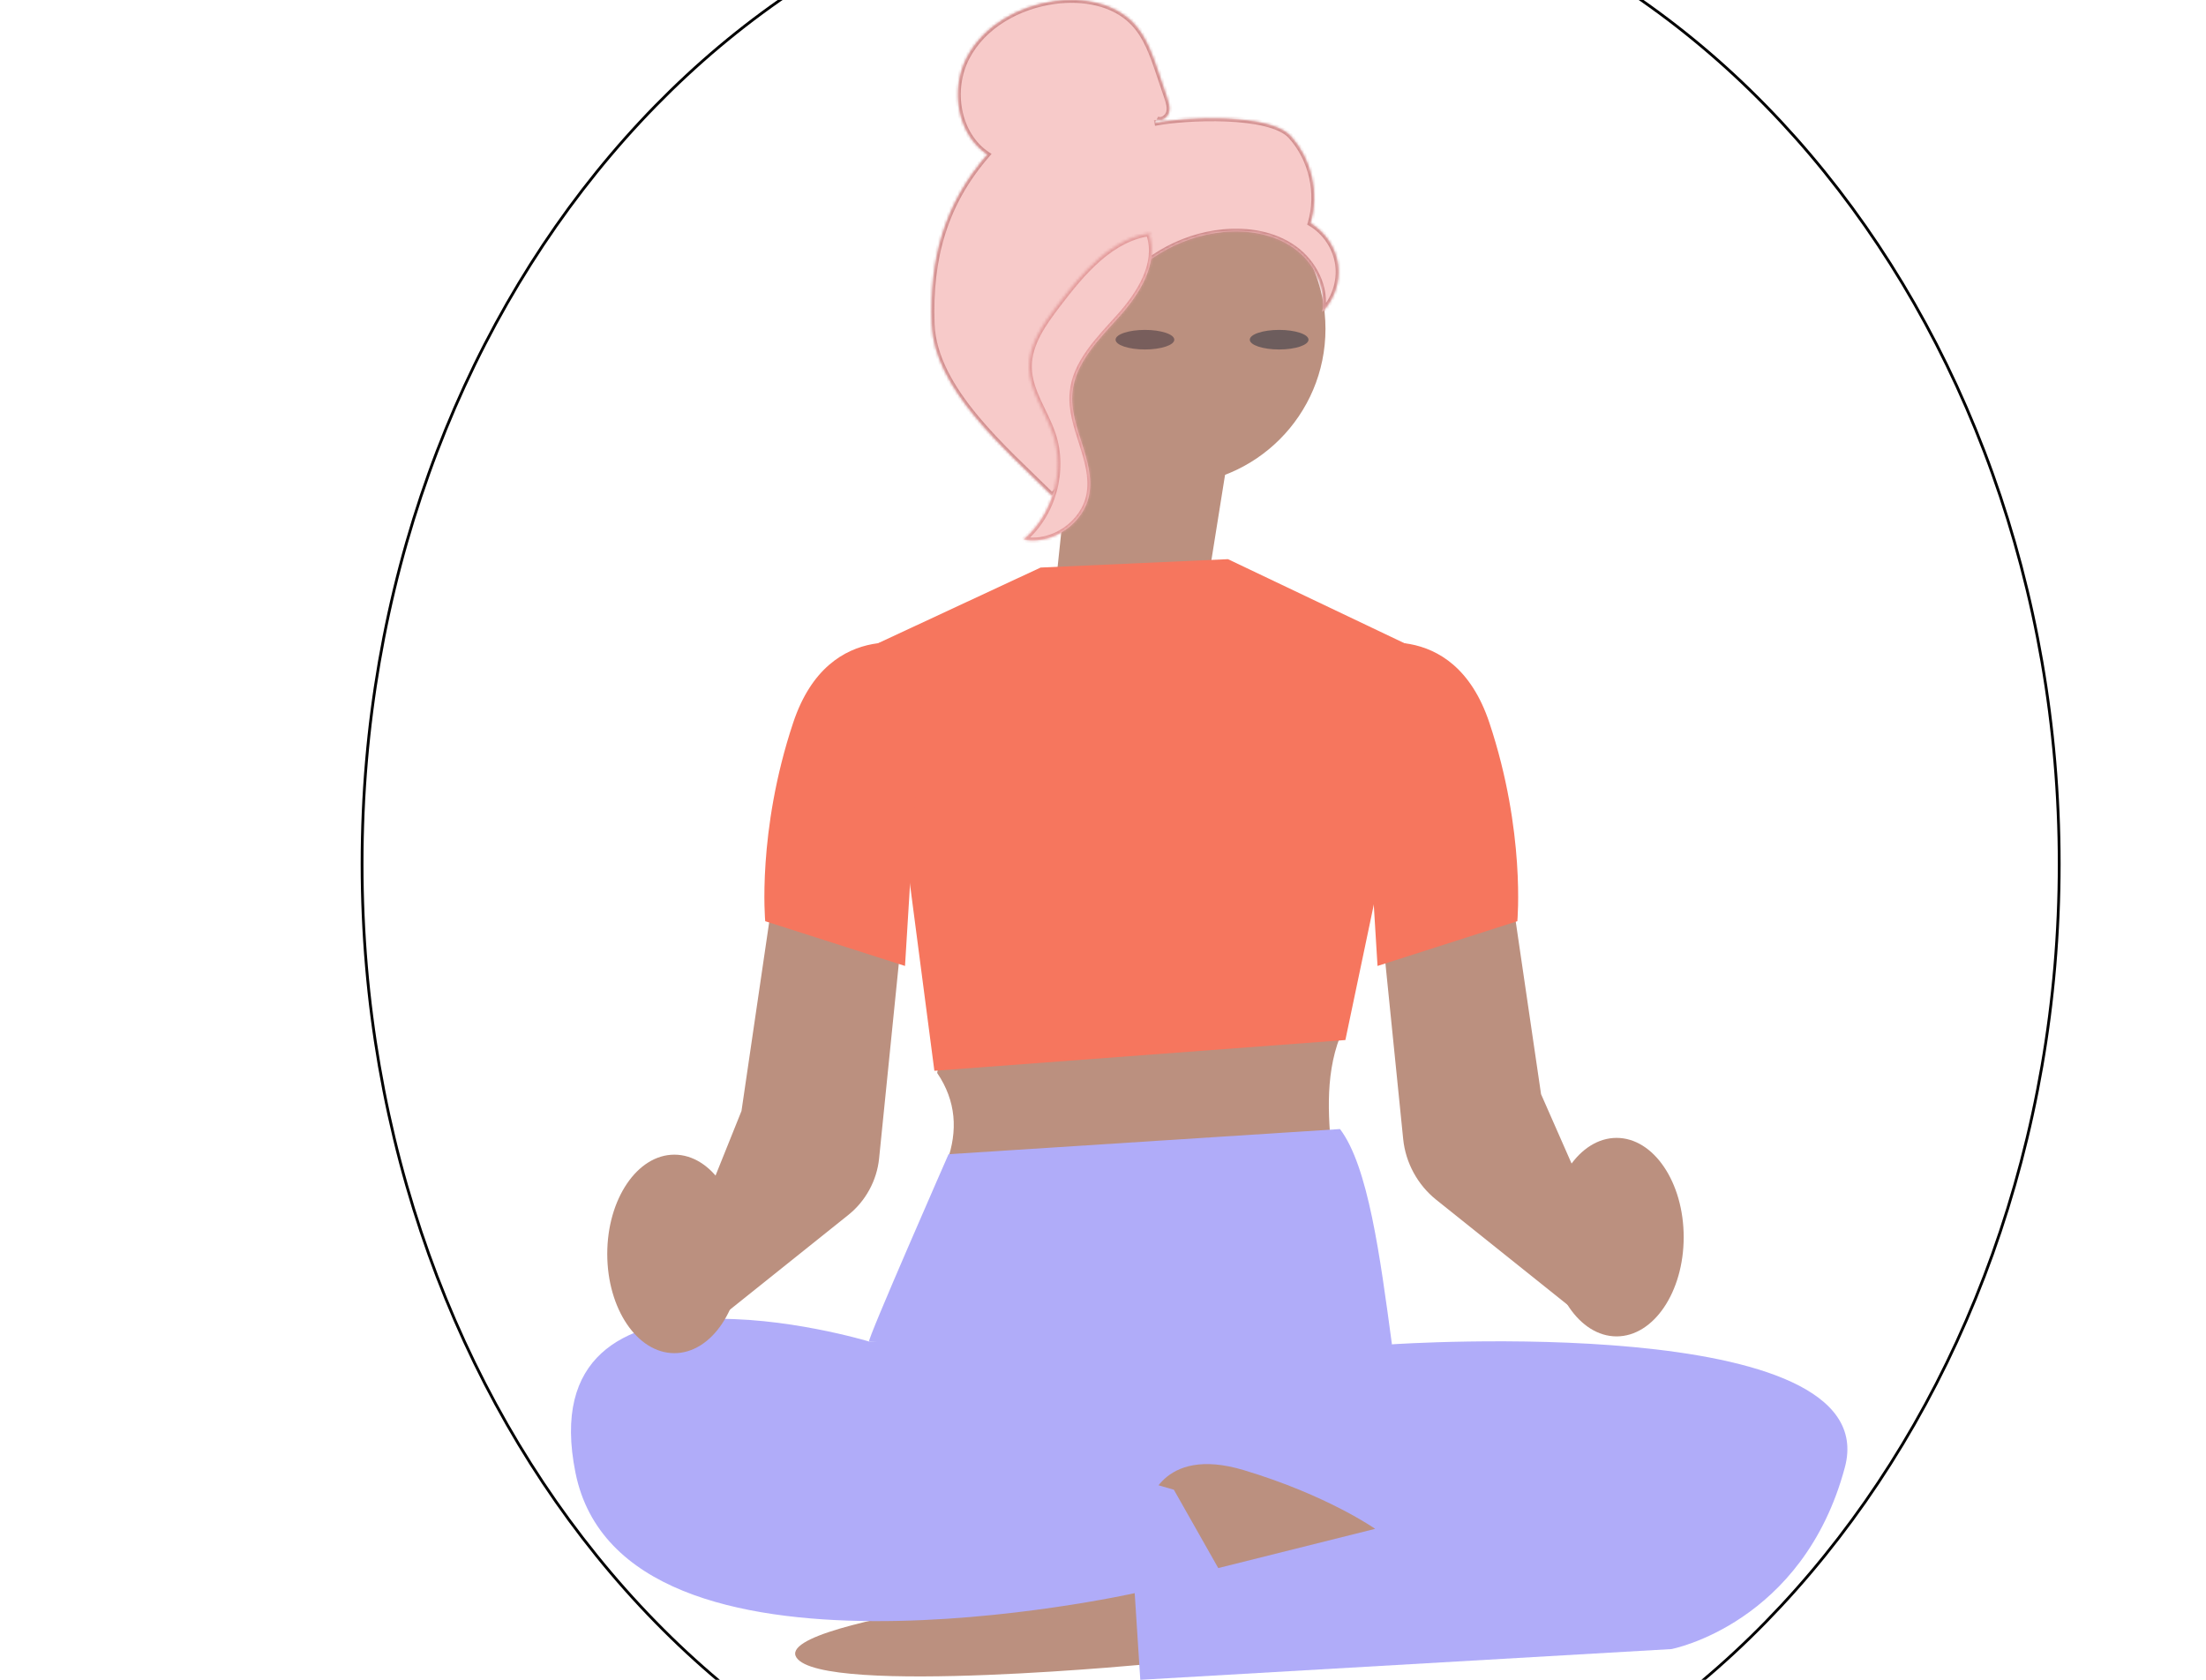 <svg width="789" height="601" viewBox="0 0 789 601" fill="none" xmlns="http://www.w3.org/2000/svg">
<g clip-path="url(#clip0_167_2)">
<path d="M736.5 309C736.5 507.075 600.544 667.5 433 667.5C265.456 667.5 129.5 507.075 129.5 309C129.5 110.925 265.456 -49.5 433 -49.5C600.544 -49.5 736.5 110.925 736.5 309Z" stroke="black"/>
<path d="M432.063 207.906L440.176 157.198L385.411 134.887L377.298 211.963L432.063 207.906Z" fill="#BB907F"/>
<path d="M418.223 173.499C449.067 173.499 474.071 148.496 474.071 117.652C474.071 86.809 449.067 61.805 418.223 61.805C387.38 61.805 362.376 86.809 362.376 117.652C362.376 148.496 387.38 173.499 418.223 173.499Z" fill="#BB907F"/>
<mask id="path-4-inside-1_167_2" fill="white">
<path d="M413.766 42.57C415.382 43.513 417.547 42.086 418.065 40.288C418.583 38.49 417.98 36.581 417.381 34.808C416.377 31.833 415.372 28.858 414.368 25.883C412.231 19.553 409.963 13.002 405.334 8.185C398.349 0.913 387.247 -0.937 377.253 0.404C364.418 2.125 351.755 9.074 345.788 20.566C339.82 32.058 342.361 48.094 353.144 55.264C337.776 72.878 332.419 92.509 333.265 115.87C334.11 139.231 359.568 160.73 376.17 177.187C379.877 174.939 383.248 164.407 381.209 160.581C379.17 156.755 382.091 152.322 379.566 148.798C377.041 145.273 374.929 150.885 377.482 147.381C379.093 145.17 372.806 140.082 375.2 138.759C386.781 132.357 390.633 117.922 397.906 106.868C406.679 93.535 421.695 84.506 437.585 83.008C446.338 82.182 455.584 83.677 462.759 88.759C469.934 93.841 474.579 102.922 472.915 111.555C477.224 107.18 479.369 100.768 478.56 94.681C477.751 88.594 474.006 82.965 468.703 79.867C471.927 69.206 469.166 56.943 461.683 48.693C454.2 40.443 423.846 41.848 412.922 44.019"/>
</mask>
<path d="M413.766 42.57C415.382 43.513 417.547 42.086 418.065 40.288C418.583 38.49 417.98 36.581 417.381 34.808C416.377 31.833 415.372 28.858 414.368 25.883C412.231 19.553 409.963 13.002 405.334 8.185C398.349 0.913 387.247 -0.937 377.253 0.404C364.418 2.125 351.755 9.074 345.788 20.566C339.82 32.058 342.361 48.094 353.144 55.264C337.776 72.878 332.419 92.509 333.265 115.87C334.11 139.231 359.568 160.73 376.17 177.187C379.877 174.939 383.248 164.407 381.209 160.581C379.17 156.755 382.091 152.322 379.566 148.798C377.041 145.273 374.929 150.885 377.482 147.381C379.093 145.17 372.806 140.082 375.2 138.759C386.781 132.357 390.633 117.922 397.906 106.868C406.679 93.535 421.695 84.506 437.585 83.008C446.338 82.182 455.584 83.677 462.759 88.759C469.934 93.841 474.579 102.922 472.915 111.555C477.224 107.18 479.369 100.768 478.56 94.681C477.751 88.594 474.006 82.965 468.703 79.867C471.927 69.206 469.166 56.943 461.683 48.693C454.2 40.443 423.846 41.848 412.922 44.019" fill="#F7CAC9"/>
<path d="M418.065 40.288L417.104 40.011L417.104 40.011L418.065 40.288ZM417.381 34.808L418.329 34.488L417.381 34.808ZM414.368 25.883L413.42 26.203L413.42 26.203L414.368 25.883ZM405.334 8.185L404.613 8.878L404.613 8.878L405.334 8.185ZM377.253 0.404L377.386 1.395L377.386 1.395L377.253 0.404ZM353.144 55.264L353.897 55.921L354.647 55.062L353.698 54.431L353.144 55.264ZM376.17 177.187L375.466 177.897L376.02 178.447L376.688 178.042L376.17 177.187ZM381.209 160.581L380.327 161.051L380.327 161.051L381.209 160.581ZM379.566 148.798L380.379 148.215L380.379 148.215L379.566 148.798ZM377.482 147.381L376.673 146.792L376.673 146.792L377.482 147.381ZM375.2 138.759L375.684 139.634L375.684 139.634L375.2 138.759ZM397.906 106.868L397.071 106.319L397.071 106.319L397.906 106.868ZM437.585 83.008L437.491 82.012L437.491 82.012L437.585 83.008ZM462.759 88.759L462.181 89.575L462.181 89.575L462.759 88.759ZM472.915 111.555L471.933 111.366L471.307 114.613L473.627 112.257L472.915 111.555ZM468.703 79.867L467.746 79.578L467.518 80.333L468.199 80.731L468.703 79.867ZM461.683 48.693L462.423 48.021L462.423 48.021L461.683 48.693ZM413.262 43.433C414.467 44.137 415.806 43.909 416.825 43.324C417.839 42.742 418.689 41.734 419.026 40.565L417.104 40.011C416.923 40.64 416.432 41.244 415.83 41.589C415.233 41.932 414.682 41.946 414.271 41.706L413.262 43.433ZM419.026 40.565C419.644 38.419 418.909 36.208 418.329 34.488L416.434 35.128C417.05 36.953 417.522 38.561 417.104 40.011L419.026 40.565ZM418.329 34.488C417.324 31.513 416.32 28.538 415.315 25.563L413.42 26.203C414.425 29.178 415.429 32.153 416.434 35.128L418.329 34.488ZM415.315 25.563C413.191 19.27 410.864 12.497 406.055 7.492L404.613 8.878C409.062 13.508 411.271 19.837 413.42 26.203L415.315 25.563ZM406.055 7.492C398.76 -0.102 387.276 -1.949 377.12 -0.588L377.386 1.395C387.217 0.076 397.937 1.929 404.613 8.878L406.055 7.492ZM377.12 -0.588C364.06 1.164 351.058 8.247 344.9 20.105L346.675 21.027C352.453 9.901 364.777 3.085 377.386 1.395L377.12 -0.588ZM344.9 20.105C338.749 31.952 341.296 48.587 352.59 56.096L353.698 54.431C343.426 47.601 340.892 32.164 346.675 21.027L344.9 20.105ZM352.39 54.606C336.823 72.449 331.412 92.345 332.265 115.906L334.264 115.833C333.425 92.673 338.729 73.307 353.897 55.921L352.39 54.606ZM332.265 115.906C332.7 127.924 339.453 139.354 348.038 149.754C356.625 160.157 367.212 169.715 375.466 177.897L376.874 176.477C368.526 168.202 358.083 158.782 349.58 148.481C341.074 138.176 334.675 127.176 334.264 115.833L332.265 115.906ZM376.688 178.042C377.823 177.354 378.831 176.109 379.669 174.691C380.52 173.25 381.255 171.529 381.799 169.772C382.344 168.015 382.709 166.188 382.802 164.53C382.893 162.9 382.728 161.306 382.092 160.111L380.327 161.051C380.709 161.769 380.888 162.927 380.805 164.418C380.723 165.881 380.396 167.544 379.889 169.18C379.383 170.815 378.707 172.388 377.947 173.673C377.174 174.982 376.371 175.896 375.651 176.332L376.688 178.042ZM382.092 160.111C381.236 158.504 381.401 156.759 381.567 154.655C381.724 152.659 381.88 150.31 380.379 148.215L378.754 149.38C379.778 150.81 379.735 152.44 379.573 154.498C379.419 156.447 379.144 158.832 380.327 161.051L382.092 160.111ZM380.379 148.215C379.641 147.185 378.787 146.627 377.864 146.583C376.975 146.541 376.296 146.992 375.913 147.374C375.723 147.565 375.55 147.792 375.443 148.026C375.409 148.102 375.293 148.36 375.334 148.679C375.358 148.872 375.458 149.191 375.779 149.408C376.084 149.615 376.395 149.597 376.552 149.569C376.832 149.519 377.038 149.366 377.117 149.306C377.231 149.219 377.344 149.112 377.456 148.996C377.68 148.763 377.956 148.428 378.29 147.97L376.673 146.792C376.369 147.21 376.153 147.466 376.014 147.61C375.981 147.645 375.954 147.671 375.934 147.689C375.924 147.698 375.917 147.705 375.911 147.709C375.906 147.714 375.903 147.716 375.903 147.716C375.903 147.716 375.904 147.715 375.906 147.714C375.908 147.713 375.91 147.711 375.914 147.708C375.922 147.703 375.935 147.695 375.954 147.685C375.981 147.67 376.068 147.624 376.199 147.601C376.326 147.578 376.613 147.557 376.902 147.753C377.206 147.959 377.296 148.258 377.318 148.426C377.338 148.584 377.311 148.703 377.3 148.748C377.286 148.803 377.271 148.839 377.264 148.854C377.245 148.896 377.255 148.861 377.327 148.789C377.469 148.647 377.632 148.575 377.769 148.581C377.873 148.586 378.229 148.648 378.754 149.38L380.379 148.215ZM378.29 147.97C379.018 146.97 378.746 145.783 378.396 144.913C378.03 144.005 377.413 143.036 376.895 142.207C376.338 141.316 375.905 140.6 375.724 140.043C375.635 139.773 375.648 139.656 375.653 139.637C375.653 139.637 375.649 139.65 375.638 139.663C375.63 139.674 375.635 139.661 375.684 139.634L374.716 137.884C374.19 138.175 373.829 138.626 373.701 139.2C373.584 139.721 373.683 140.237 373.822 140.664C374.096 141.502 374.685 142.444 375.199 143.267C375.752 144.151 376.255 144.952 376.54 145.66C376.841 146.408 376.751 146.686 376.673 146.792L378.29 147.97ZM375.684 139.634C381.716 136.299 385.687 130.897 389.036 125.056C390.709 122.137 392.25 119.066 393.805 116.076C395.368 113.072 396.953 110.136 398.742 107.418L397.071 106.319C395.223 109.127 393.598 112.141 392.031 115.153C390.457 118.179 388.947 121.189 387.301 124.061C384.01 129.801 380.265 134.817 374.716 137.884L375.684 139.634ZM398.742 107.418C407.348 94.338 422.091 85.473 437.679 84.003L437.491 82.012C421.299 83.538 406.011 92.732 397.071 106.319L398.742 107.418ZM437.679 84.003C446.276 83.193 455.259 84.672 462.181 89.575L463.337 87.943C455.909 82.682 446.401 81.172 437.491 82.012L437.679 84.003ZM462.181 89.575C469.106 94.48 473.507 103.196 471.933 111.366L473.897 111.744C475.65 102.647 470.761 93.201 463.337 87.943L462.181 89.575ZM473.627 112.257C478.153 107.662 480.401 100.942 479.551 94.549L477.568 94.813C478.337 100.594 476.295 106.698 472.202 110.853L473.627 112.257ZM479.551 94.549C478.701 88.156 474.776 82.257 469.208 79.004L468.199 80.731C473.235 83.673 476.8 89.032 477.568 94.813L479.551 94.549ZM469.661 80.157C472.986 69.159 470.142 56.531 462.423 48.021L460.942 49.364C468.189 57.354 470.868 69.253 467.746 79.578L469.661 80.157ZM462.423 48.021C460.345 45.73 456.8 44.212 452.681 43.205C448.524 42.189 443.615 41.654 438.634 41.449C428.678 41.037 418.278 41.935 412.727 43.038L413.116 45C418.489 43.932 428.729 43.041 438.551 43.447C443.46 43.65 448.225 44.175 452.206 45.148C456.224 46.13 459.279 47.531 460.942 49.364L462.423 48.021Z" fill="#D08D8D" mask="url(#path-4-inside-1_167_2)"/>
<mask id="path-6-inside-2_167_2" fill="white">
<path d="M412.07 83.331C397.601 84.893 387.154 97.426 378.332 109.001C373.248 115.672 367.922 123.039 368.05 131.426C368.179 139.906 373.848 147.179 376.558 155.215C380.986 168.35 376.67 183.978 366.128 192.978C376.545 194.955 387.806 187.144 389.604 176.694C391.698 164.53 382.476 152.79 383.569 140.495C384.531 129.663 393.067 121.326 400.323 113.228C407.58 105.129 414.396 94.381 411.057 84.032"/>
</mask>
<path d="M412.07 83.331C397.601 84.893 387.154 97.426 378.332 109.001C373.248 115.672 367.922 123.039 368.05 131.426C368.179 139.906 373.848 147.179 376.558 155.215C380.986 168.35 376.67 183.978 366.128 192.978C376.545 194.955 387.806 187.144 389.604 176.694C391.698 164.53 382.476 152.79 383.569 140.495C384.531 129.663 393.067 121.326 400.323 113.228C407.58 105.129 414.396 94.381 411.057 84.032" fill="#F7CAC9"/>
<path d="M378.332 109.001L379.128 109.607L379.128 109.607L378.332 109.001ZM368.05 131.426L367.05 131.442L367.05 131.442L368.05 131.426ZM376.558 155.215L377.505 154.895L377.505 154.895L376.558 155.215ZM366.128 192.978L365.478 192.217L363.892 193.571L365.941 193.96L366.128 192.978ZM389.604 176.694L390.59 176.864L390.59 176.864L389.604 176.694ZM383.569 140.495L384.565 140.583L384.565 140.583L383.569 140.495ZM411.963 82.337C404.458 83.147 398.045 86.799 392.429 91.655C386.821 96.504 381.95 102.605 377.537 108.395L379.128 109.607C383.537 103.822 388.3 97.869 393.737 93.168C399.168 88.473 405.213 85.077 412.177 84.326L411.963 82.337ZM377.537 108.395C372.49 115.017 366.916 122.654 367.05 131.442L369.049 131.411C368.928 123.424 374.006 116.328 379.128 109.607L377.537 108.395ZM367.05 131.442C367.117 135.895 368.64 139.989 370.426 143.902C372.24 147.877 374.277 151.58 375.61 155.534L377.505 154.895C376.129 150.814 373.976 146.863 372.246 143.072C370.488 139.22 369.111 135.437 369.049 131.411L367.05 131.442ZM375.61 155.534C379.908 168.282 375.71 183.482 365.478 192.217L366.777 193.738C377.63 184.473 382.064 168.418 377.505 154.895L375.61 155.534ZM365.941 193.96C376.907 196.041 388.696 187.864 390.59 176.864L388.619 176.525C386.915 186.423 376.182 193.868 366.314 191.995L365.941 193.96ZM390.59 176.864C391.684 170.507 389.812 164.303 387.915 158.34C385.989 152.291 384.04 146.49 384.565 140.583L382.572 140.406C382.005 146.794 384.12 153.011 386.009 158.947C387.925 164.969 389.618 170.718 388.619 176.525L390.59 176.864ZM384.565 140.583C385.024 135.411 387.294 130.788 390.401 126.415C393.519 122.025 397.406 117.982 401.068 113.895L399.579 112.56C395.984 116.572 391.975 120.746 388.77 125.257C385.554 129.785 383.075 134.747 382.572 140.406L384.565 140.583ZM401.068 113.895C404.731 109.807 408.326 105.005 410.579 99.876C412.836 94.74 413.777 89.205 412.009 83.725L410.106 84.339C411.676 89.208 410.879 94.221 408.748 99.072C406.614 103.928 403.173 108.549 399.579 112.56L401.068 113.895Z" fill="#E39B9B" mask="url(#path-6-inside-2_167_2)"/>
<path d="M414.839 594.837C414.839 594.837 293.839 606.837 284.839 592.837C275.839 578.837 407.63 564.837 407.63 564.837L414.839 594.837Z" fill="#BB907F"/>
<path d="M337.689 370.5L335.189 383.772C341.998 393.821 342.65 404.445 338.689 415.5L476.689 416.5C475.206 401.547 473.582 385.532 479.264 370.837L337.689 370.5Z" fill="#BB907F"/>
<path d="M563.726 469.17L513.677 429.131C507.027 423.811 502.722 415.9 501.864 407.427L494.152 331.152L540.097 315.837L551.174 391.36L578.784 454.112L563.726 469.17Z" fill="#BB907F"/>
<path d="M372.189 203L439.189 200L510.189 233.819L481.189 372L334.189 383L314.189 230L372.189 203Z" fill="#F6765E"/>
<path d="M479.264 403.837C489.331 417.107 493.558 449.057 497.839 480.837C497.839 480.837 311.839 479.837 310.839 479.837C309.839 479.837 339.264 412.837 339.264 412.837L479.264 403.837Z" fill="#B0ACF9"/>
<path d="M485.339 472.36L497.839 480.837C497.839 480.837 674.839 468.837 659.839 524.837C644.839 580.837 597.839 589.837 597.839 589.837L407.839 600.837L405.839 569.837C405.839 569.837 222.839 610.837 205.839 526.837C188.839 442.837 310.839 479.837 310.839 479.837L485.339 472.36Z" fill="#B0ACF9"/>
<path d="M410.654 538.837C410.654 538.837 414.839 516.837 444.839 525.837C474.839 534.837 491.839 546.837 491.839 546.837L419.839 564.837L410.654 538.837Z" fill="#BB907F"/>
<path d="M485.689 231.5C485.689 231.5 519.689 219.5 532.689 258.5C545.689 297.5 542.689 329.5 542.689 329.5L492.689 345.5L485.689 231.5Z" fill="#F6765E"/>
<path d="M252.544 475.257L241.635 456.037L265.203 397.369L276.281 321.837L322.227 337.152L314.421 414.349C313.623 422.236 309.615 429.6 303.425 434.552L252.544 475.257Z" fill="#BB907F"/>
<path d="M330.689 231.5C330.689 231.5 296.689 219.5 283.689 258.5C270.689 297.5 273.689 329.5 273.689 329.5L323.689 345.5L330.689 231.5Z" fill="#F6765E"/>
<path d="M578.189 478C591.444 478 602.189 462.106 602.189 442.5C602.189 422.894 591.444 407 578.189 407C564.934 407 554.189 422.894 554.189 442.5C554.189 462.106 564.934 478 578.189 478Z" fill="#BB907F"/>
<path d="M241.189 484C254.444 484 265.189 468.106 265.189 448.5C265.189 428.894 254.444 413 241.189 413C227.935 413 217.189 428.894 217.189 448.5C217.189 468.106 227.935 484 241.189 484Z" fill="#BB907F"/>
<path d="M332.839 507.837L419.839 532.837L436.839 562.837L404.328 569.837" fill="#B0ACF9"/>
<ellipse cx="409.5" cy="121.5" rx="10.5" ry="3.5" fill="#785E5C"/>
<ellipse cx="457.5" cy="121.5" rx="10.5" ry="3.5" fill="#6D5D5D"/>
</g>
<defs>
<clipPath id="clip0_167_2">
<rect width="788.67" height="600.837" fill="white"/>
</clipPath>
</defs>
</svg>

